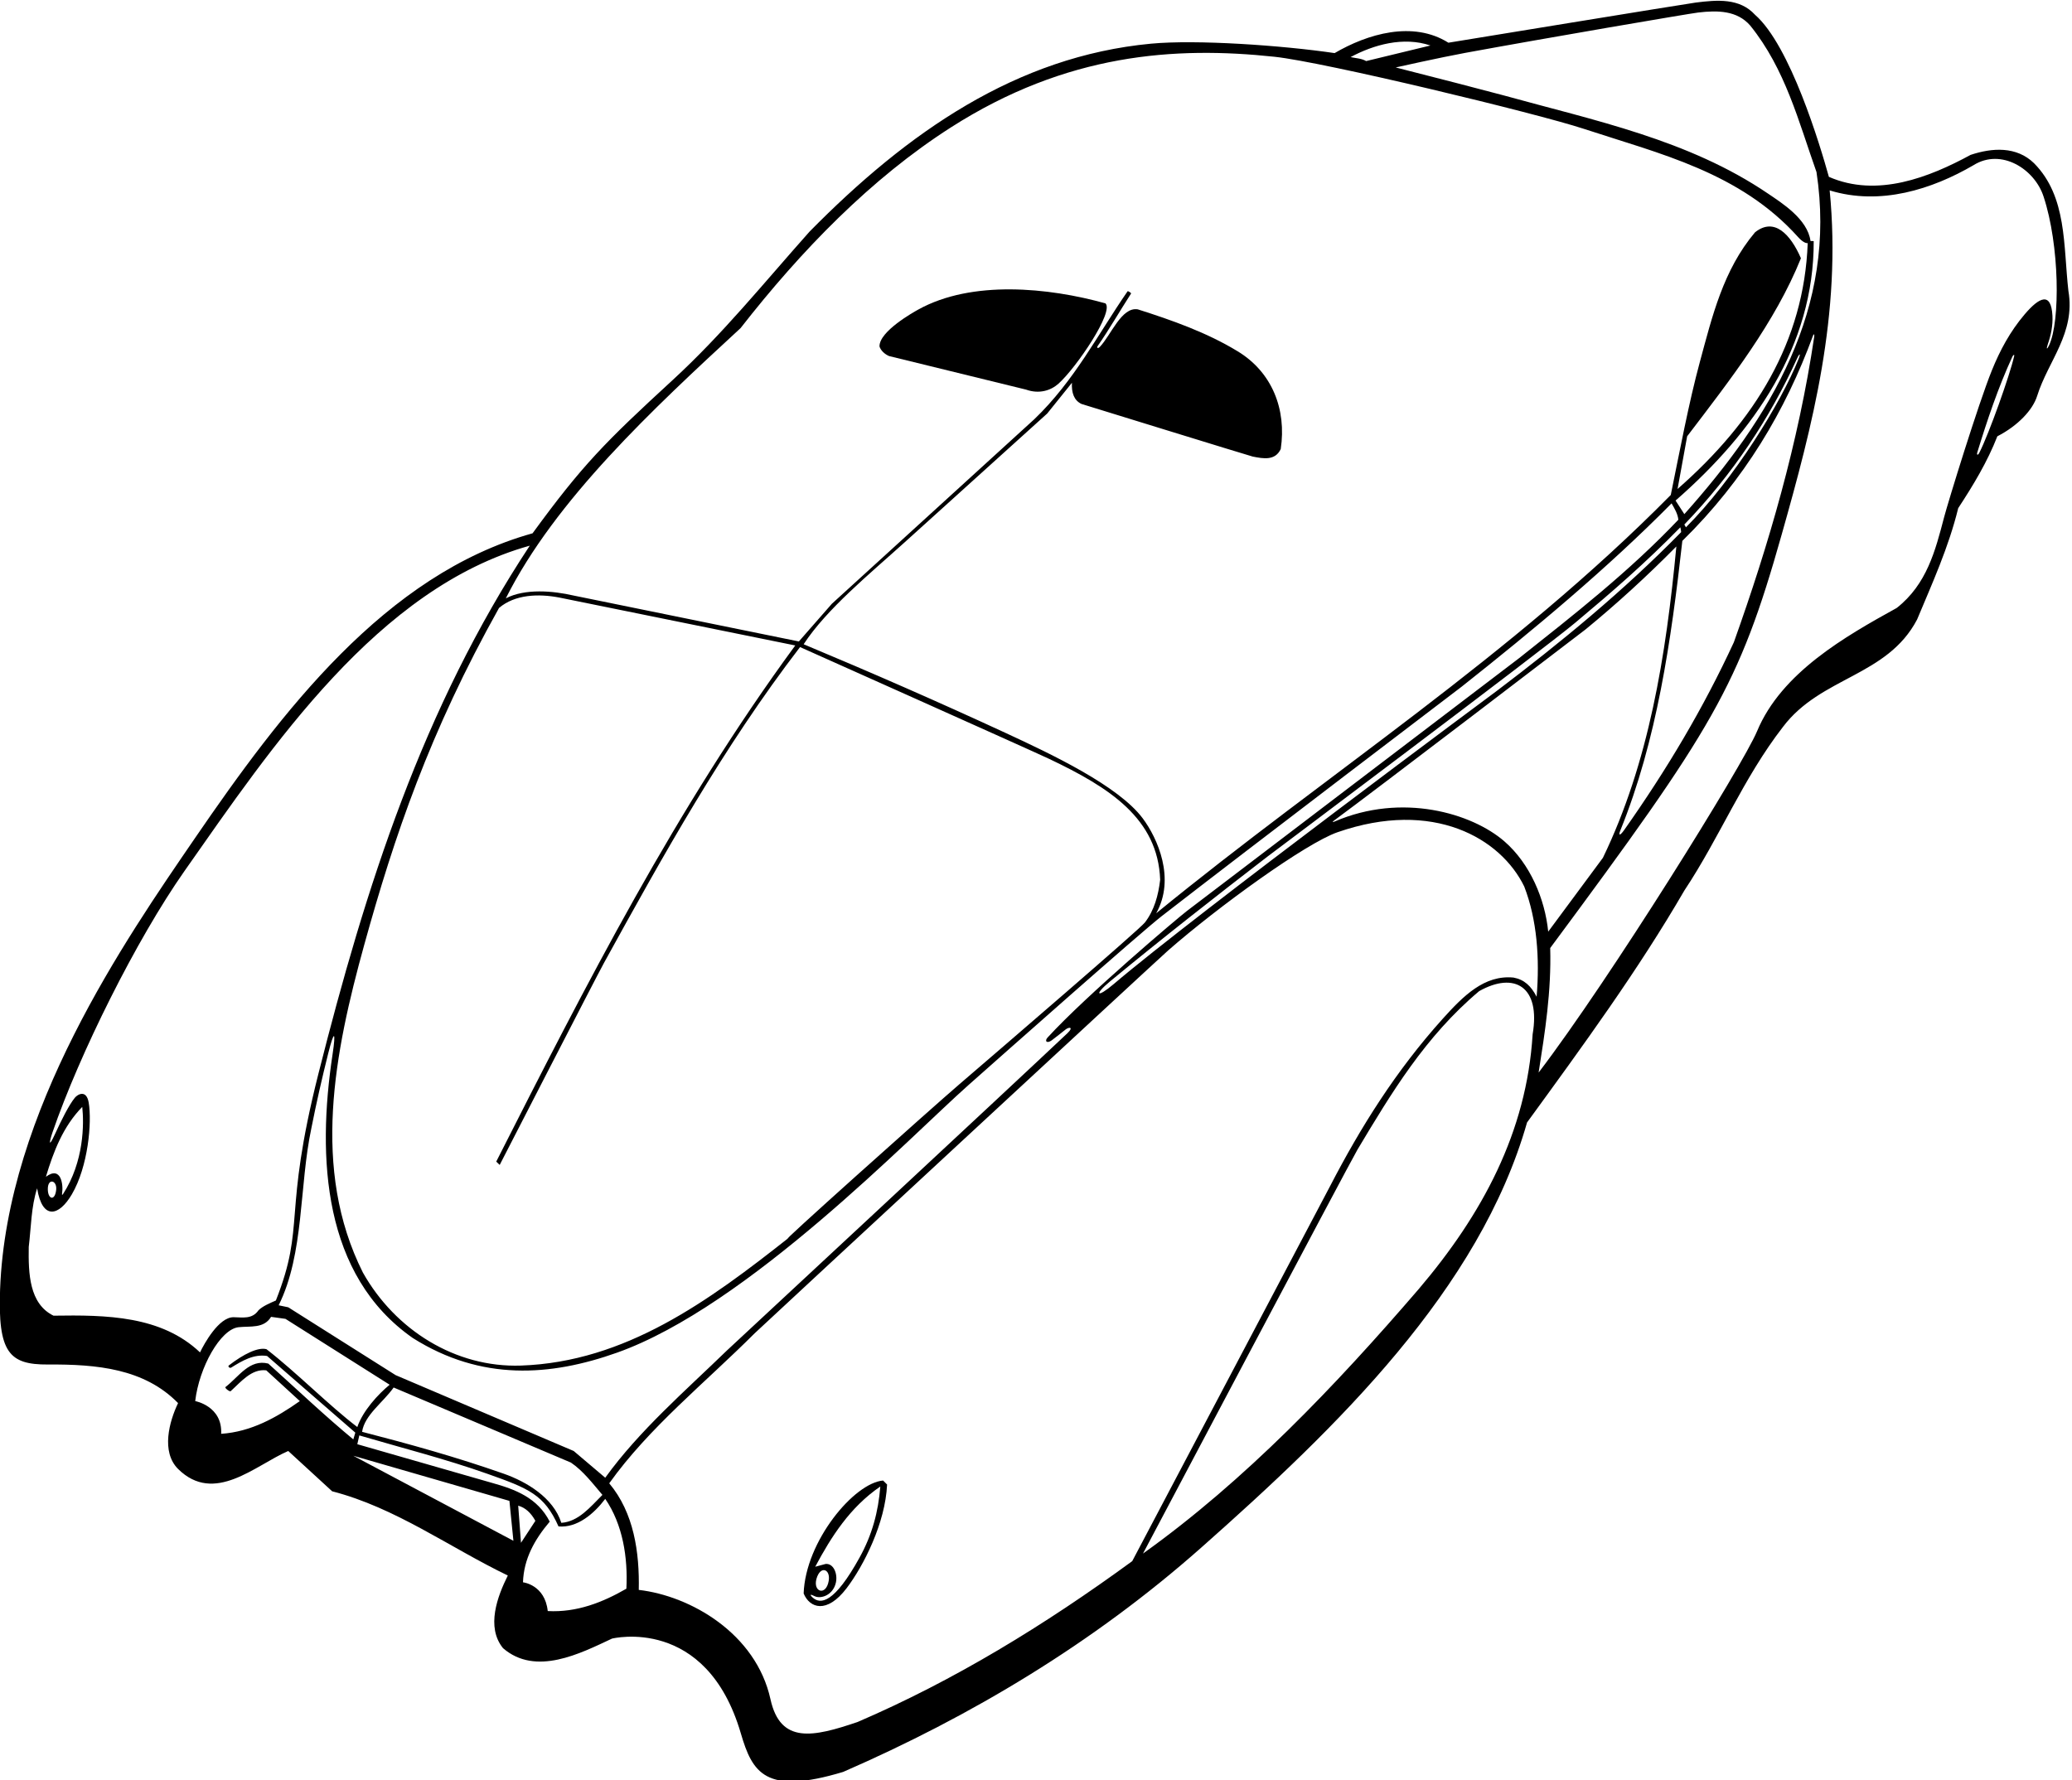<?xml version="1.0" encoding="UTF-8"?>
<svg xmlns="http://www.w3.org/2000/svg" xmlns:xlink="http://www.w3.org/1999/xlink" width="519pt" height="446pt" viewBox="0 0 519 446" version="1.1">
<g id="surface1">
<path style=" stroke:none;fill-rule:nonzero;fill:rgb(0%,0%,0%);fill-opacity:1;" d="M 518.102 72.898 C 516.801 61.5 517.801 49.301 509.5 40.898 C 505.102 36.602 499 37 493.602 38.801 C 483.301 44.398 470.199 49.602 458.102 44.301 C 455.902 36.391 448.43 11.41 439.602 3.699 C 435.746 -0.504 430.172 -0.043 424.738 0.645 C 422.418 0.938 362.801 10.699 362.801 10.699 C 353.898 5.102 342.5 8.5 334.301 13.301 C 321.094 11.359 299.672 9.867 288.27 10.945 C 254.609 14.133 227.395 33.047 202.801 58 C 191.211 71.016 181.031 83.68 168.477 95.223 C 151.535 110.789 145.887 116.488 133.398 133.602 C 96.473 143.914 70.445 178.422 48.793 210.031 C 31.461 235.336 1.684 278.246 0.023 323 C -0.562 338.793 2.27 341.902 12 341.836 C 24.277 341.754 36.141 342.859 44.602 351.5 C 42.398 356.098 40.301 363.699 44.602 368 C 53.699 377 63.898 367.098 72.199 363.5 L 83.199 373.598 C 99.102 377.699 112.5 387.598 127.199 394.699 C 124.602 399.898 121.699 407.602 126 412.898 C 134.199 420 145.398 414.199 153.301 410.5 C 153.301 410.5 176.883 404.609 185.562 434.23 C 188.461 444.113 191.703 449.781 211.199 443.898 C 243.102 430 273.668 411.816 300.898 387.699 C 335 357.5 370.602 323 382.5 281.199 C 396.398 262.102 410.301 243.102 421.898 223.102 C 430.801 209.699 436.602 195 446.602 182.102 C 456.102 169.5 472.699 169.5 480.199 155.199 C 484 146.102 488.102 137.102 490.5 127.301 C 494.301 121.5 497.801 115.699 500.301 109.301 C 505.461 106.648 509.18 102.699 510.273 99.18 C 513.008 90.418 519.91 83.477 518.102 72.898 Z M 367 13.25 C 387.172 9.543 423.066 3.41 425.348 3.141 C 430.219 2.562 435.113 2.617 438.398 6.398 C 447.199 17.301 450.5 30.398 455 43.102 C 460.199 77.199 443.5 104.602 421.898 128.801 L 419.699 125.398 C 439.398 108.199 454.398 86.602 454.301 60.398 L 453.5 60.375 C 452.766 54.852 446.23 50.797 442.895 48.527 C 422.969 34.977 399.391 30.203 376.473 23.852 C 374.309 23.25 356.398 18.602 349.602 16.898 C 349.602 16.898 360.773 14.395 367 13.25 Z M 263.418 260.637 C 264.594 259.777 265.766 258.805 266.922 257.902 C 267.797 257.219 269.031 257.262 267.348 258.859 C 254 271.5 182.102 338.301 182.102 338.301 C 171.699 348.402 160.102 358.402 151.602 370.199 L 143.699 363.5 L 99.102 344.5 L 72.199 327.5 L 69.801 327 C 76.25 314 74.898 297.199 78 282.602 C 79.242 276.289 80.668 270.059 82.219 263.867 C 83.66 258.09 84.219 258.07 83.289 264.219 C 79.367 290.121 80.93 319.52 103.398 335.199 C 120.598 346.055 137.898 344.785 154.547 338.871 C 187.25 327.25 227.832 284.914 242.594 271.82 C 251.113 264.262 285.75 233.578 291 229.5 C 313.426 212.09 365.434 172.574 366.125 172.023 C 384.188 157.723 402.535 142.457 418.699 126.102 C 419.5 127.5 420.25 128.75 420.398 130.199 C 408.113 143.164 394.141 154.07 380.477 164.906 C 380.07 165.227 313.234 216.09 297.289 228.223 C 295.129 229.867 272.148 249.277 262.406 259.914 C 261.562 260.832 262.246 261.492 263.418 260.637 Z M 150.898 374.5 C 147.801 377.598 144.898 381.199 140.602 381.5 C 138.602 375.199 131.898 371.203 126.199 369.199 C 114.25 365 102.699 361.801 90.699 358.699 C 91.301 354.5 96 351.301 98.602 347.598 L 143 366.402 C 146.102 368.5 148.5 371.699 150.898 374.5 Z M 125.164 291.836 C 125.164 291.836 149.309 244.816 151.254 241.289 C 166.105 214.32 181.059 187.305 200.398 162.102 C 200.398 162.102 258.395 188.023 262.812 190.121 C 277.922 197.297 290.035 205.059 290.602 220.398 C 290.133 224.336 289.137 228.012 286.785 231.094 C 285.504 232.777 250.824 262.594 240.301 271.629 C 233.293 277.641 192.887 313.785 197.672 310.008 C 177.457 325.977 156.676 341.188 130.5 342.102 C 114.109 342.672 99 333.199 90.898 318.801 C 77.91 292.898 83.777 263.668 91.238 236.688 C 98.715 209.66 107.559 183.469 125 152.301 C 129 148.898 134.898 148.699 140.102 149.699 L 199.199 161.699 C 169.398 202.301 146.699 246.801 124.301 291 Z M 278.047 245.859 C 291.031 235.137 304.594 224.512 317.508 214.57 C 317.973 214.215 385.875 163.281 394.605 155.977 C 403.855 148.234 412.148 141.047 420.898 132.102 C 421 132.562 421.062 132.875 421.102 133.301 C 406.457 148.238 391.043 160.855 374.949 173.059 C 374.664 173.27 299.25 229.25 279 246.5 C 274.699 250.164 273.961 249.234 278.047 245.859 Z M 334.148 205.57 C 343.754 198.539 396.914 157.879 397.172 157.668 C 404.996 151.246 412.539 144.355 419.898 136.898 C 417.301 164.398 413 191.102 401.5 214.898 L 387.801 233.398 C 386.992 225.266 383.289 216.379 376.801 210.758 C 368.684 203.719 351.16 198.512 334.285 205.812 C 333.824 206.012 333.598 205.973 334.148 205.57 Z M 405.883 208.004 C 415.004 185.504 418.578 160.691 421.398 135.5 C 436.973 120.219 447.238 102.855 454.141 84.051 C 454.328 83.535 454.52 83.742 454.43 84.363 C 450.457 110.98 443.094 136.273 434.301 160.898 C 426.68 177.395 417.504 192.812 406.797 207.98 C 405.84 209.336 405.277 209.496 405.883 208.004 Z M 421.898 131.398 C 434.117 118.727 443.297 104.785 450.133 89.812 C 450.742 88.48 451.129 88.375 450.504 89.938 C 446.145 100.867 434.375 120.023 422.301 132.102 Z M 358.301 11.398 L 342.199 15.301 C 341 14.602 339.602 14.602 338.301 14.301 C 344.102 11.199 351.5 9.102 358.301 11.398 Z M 185.5 82.199 C 200.664 62.766 218.191 44.699 238.191 31.914 C 267.16 13.395 294.273 11.559 319.227 14.219 C 331.723 15.547 384.855 28.375 396.703 32.27 C 415.758 38.539 435.812 43.145 450.398 59.398 C 451.5 60.625 452.398 61 452.801 60.898 C 451.898 85.5 439.602 105.5 420.199 122.5 L 422.602 109.301 C 433.5 95 444.602 80.801 451.102 64.699 C 448.492 58.68 444.406 54.352 439.602 58.199 C 431.613 67.688 428.887 79.25 425.777 90.699 C 423.039 100.773 420.688 113.301 418.5 124 C 378.5 164.5 332.5 193.699 289.602 228.801 C 294.492 220.105 289.938 209.965 286.234 205.012 C 280.113 196.82 263.238 188.867 251.73 183.543 C 235.094 175.848 218.285 168.492 201.301 161.398 C 207 152.625 217.871 143.746 226.613 135.848 C 227.555 134.996 262.301 103.602 262.301 103.602 L 268.5 95.898 C 268.375 98.375 269 100.301 270.898 101.199 C 270.898 101.199 313.242 114.277 313.797 114.383 C 316.422 114.898 319.395 115.473 320.801 112.5 C 322.301 102.5 318.602 93.199 310 88 C 302.301 83.301 293.5 80.199 285 77.5 C 280.938 76.801 278.285 83.965 275.508 86.883 C 275 87.41 274.633 87.141 274.953 86.68 C 277.617 82.887 280.535 77.836 283.312 73.539 C 283.406 73.395 282.531 72.844 282.449 72.965 C 274.969 83.762 269.188 95.309 259.102 105 L 208.375 151.25 L 200.102 160.699 L 143.699 149.199 C 138.5 148 131.5 147.398 126.699 149.898 C 139.102 125.199 163.5 102.5 185.5 82.199 Z M 11.5 294.801 C 13.398 288.5 15.801 282.199 20.602 277.301 C 21.062 281.5 21.062 291 15.793 299.129 C 15.633 299.383 15.469 299.453 15.551 298.945 C 15.883 296.953 15.375 291.938 11.5 294.801 Z M 14.074 298.062 C 13.777 300.922 12.016 300.531 11.977 297.965 C 11.934 295.016 14.324 295.664 14.074 298.062 Z M 13.398 329.602 C 7.301 326.602 7.102 319 7.199 312.398 C 7.801 307.398 7.801 302.301 9.301 297.699 C 10.586 305.688 14.75 304.75 18 299.199 C 22.07 292.25 23.066 281.195 22.215 276.211 C 21.652 272.934 19.496 274.09 18.75 275 C 17.285 276.789 15.352 280.656 13.758 284.141 C 12.094 287.777 12.324 286.086 13.164 283.641 C 19.902 264.059 34.109 235.434 46.254 218.145 C 68.168 186.941 94.652 147.344 132.699 136.699 C 105.914 177.27 91.559 222.262 79.77 268.941 C 70.699 304.836 76.656 306.668 69.102 325.801 C 67.5 326.5 65.75 327.25 64.75 328.25 C 63.145 330.566 60.75 330.008 58.5 329.988 C 54.797 329.961 51.133 336.652 50.102 338.801 C 40.398 329.602 26.699 329.398 13.398 329.602 Z M 57.77 348.52 C 60.352 346.191 63.02 342.84 66.699 343.301 L 75.102 351 C 69.301 355.098 62.898 358.699 55.398 359.199 C 55.75 352.25 48.898 351 48.898 351 C 49.867 342.578 55.211 332.992 59.75 332.492 C 62.715 332.164 66.086 332.883 67.898 329.898 L 71.5 330.398 L 97.602 346.902 C 94.75 349.25 90.898 353.402 89.5 357.5 C 82.398 352.098 74.25 343.801 66.75 338 C 64.645 337.438 61.027 339.199 57.312 342.078 C 57 342.32 57.539 342.844 57.91 342.609 C 60.672 340.895 63.551 339.172 66.898 339.699 L 89 358.902 L 88.5 360.598 C 81.602 354.902 74.301 348 67.199 341.602 C 62.504 340.402 59.844 344.887 56.484 347.477 C 56.195 347.699 57.547 348.723 57.77 348.52 Z M 88.5 364.699 L 127.602 376 L 128.602 386 Z M 129.801 377.199 C 131.602 377.699 133 379 134.102 381 L 130.5 386.5 Z M 156.898 398 C 151 401.398 144.5 404 137.199 403.602 C 136.5 397 131 396.398 131 396.398 C 131.199 390.5 133.898 385.699 137.699 381.199 C 134.641 375.215 129.086 373.121 123.316 371.512 C 120.223 370.645 89.5 361.801 89.5 361.801 L 90 359.598 C 100.727 362.75 111.617 365.508 122.09 369.219 C 132.371 372.863 136.34 374.391 139.898 382.402 C 144.602 382.801 148.75 379.25 151.602 375.5 C 156 381.902 157.301 390.199 156.898 398 Z M 383.898 259.102 C 382.398 283.699 371.199 304.301 355.398 322.898 C 334.398 347.301 311.898 370.902 286.301 389.199 C 286.301 389.199 338.254 290.957 340.02 288.012 C 348.461 273.906 357.016 259.633 370.5 248.301 C 379.367 243.312 385.934 247.188 383.898 259.102 Z M 384.898 249.699 C 383.5 247 381.801 245.398 379.102 244.898 C 371.801 244.199 366.535 249.496 361.398 255.199 C 349.645 268.254 340.828 282.348 333.141 297.191 C 332.555 298.324 283.602 391.098 283.602 391.098 C 261.699 407.102 239 421 214.801 431.398 C 203.688 435.172 195.48 436.992 192.992 425.695 C 189.355 409.195 172.945 399.793 160 398.301 C 160.199 388.902 158.801 379 152.602 371.598 C 162.574 357.617 176.633 346.414 189.023 334.023 C 189.926 333.121 289.926 240.449 292.613 238.094 C 305.152 227.117 327.035 211.277 335 208.5 C 359.047 200.113 375.953 210.043 381.801 222.102 C 385 230.398 385.699 240.102 384.898 249.699 Z M 504.504 89.25 C 503.434 93.98 498.227 108.621 495.801 113.398 C 495.363 114.254 495.109 113.887 495.266 113.379 C 497.785 105.176 500.508 97.07 504.066 89.348 C 504.277 88.898 504.637 88.676 504.504 89.25 Z M 513.234 86.559 C 512.695 87.691 512.512 87.48 512.953 86.195 C 513.738 83.926 514.227 81.527 514.102 79.117 C 513.781 73.012 510.82 74.418 507.133 78.758 C 503.484 83.047 500.945 87.801 498.934 92.773 C 495.492 101.27 487.918 125.93 486.969 129.559 C 484.77 137.945 482.641 146.367 475.102 152.301 C 462.273 159.395 446.242 168.469 440.113 183.191 C 436.605 191.613 403.285 245.258 385.398 268.699 C 387 258.5 388.602 248.398 388.301 237.5 C 429.199 182.32 435.527 172.008 446.289 133.887 C 453.988 106.637 461.344 78.797 458.301 47.699 C 471 51.602 484 47.398 494.301 41.398 C 501.301 37 509.699 42.398 511.898 49.301 C 515.867 61.336 516.129 80.48 513.234 86.559 "/>
<path style=" stroke:none;fill-rule:nonzero;fill:rgb(0%,0%,0%);fill-opacity:1;" d="M 222.699 89.199 L 257 97.602 C 260.277 98.777 263.215 97.84 265.125 96.125 C 269.609 92.105 279.102 78.102 276.898 76 C 262.68 72.031 243.43 70.105 230.016 77.547 C 228.902 78.164 220.199 83 220.301 86.801 C 220.602 87.801 221.625 88.75 222.699 89.199 "/>
<path style=" stroke:none;fill-rule:nonzero;fill:rgb(0%,0%,0%);fill-opacity:1;" d="M 201.301 399.199 C 202.797 402.832 207.074 404.426 212.062 397.875 C 216.324 392.277 221.773 381.535 222.199 371.902 L 221.199 370.902 C 213.949 371.504 201.754 386.086 201.301 399.199 Z M 215.312 390.188 C 209.012 401.602 205.531 402.094 203.48 400.145 C 202.688 399.387 203.074 399.379 204.035 399.867 C 205.555 400.633 208.629 399.684 209.367 396.508 C 209.875 394.312 208.82 391.617 206.801 391.801 L 204.199 392.5 C 208.199 385 212.898 377.598 220.5 372.402 C 220 378.801 218.449 384.508 215.312 390.188 Z M 204.523 395.488 C 205.504 392.086 208.098 393.086 207.57 396.074 C 206.891 399.918 203.562 398.82 204.523 395.488 "/>
</g>
</svg>
